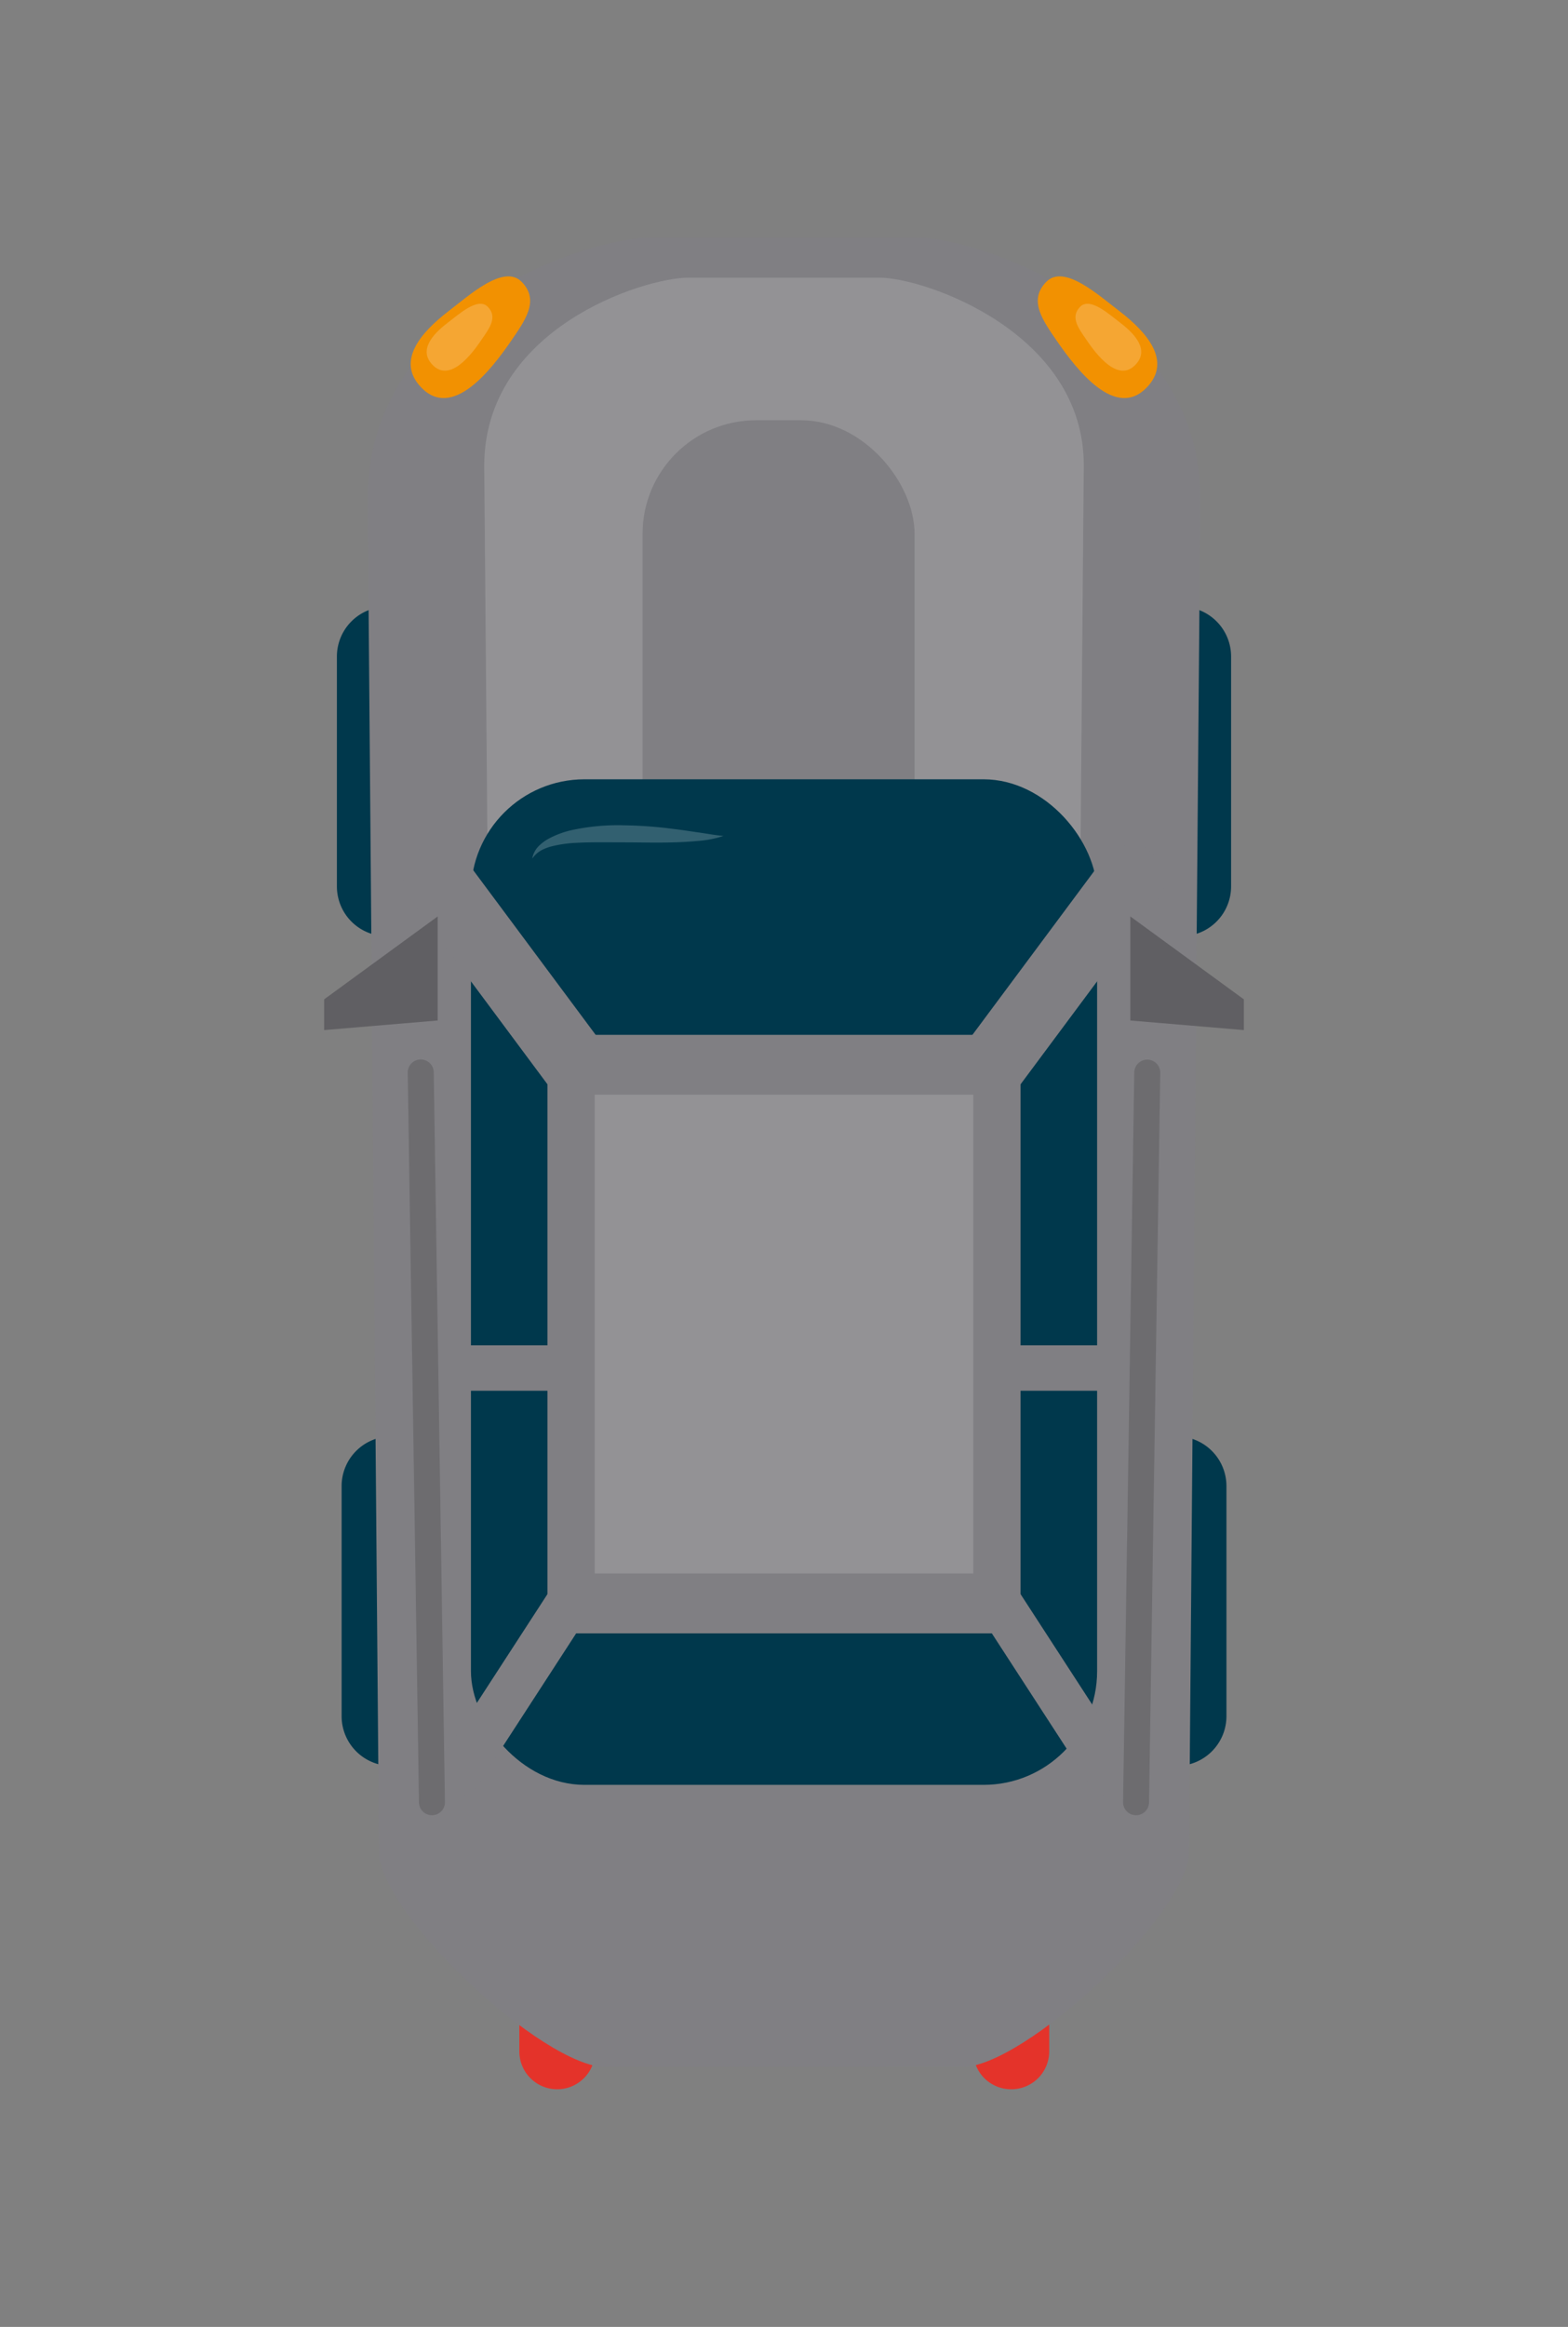 <svg id="Objects" xmlns="http://www.w3.org/2000/svg" viewBox="0 0 290 430"><rect x="0" y="0" width="290" height="430" fill="#808080" stroke="none"/><defs><style>.cls-1{fill:#e4332a;}.cls-2{fill:#00384c;}.cls-3{fill:#807f83;}.cls-4{fill:#fff;opacity:0.15;}.cls-5{fill:#326070;}.cls-6{fill:#605f63;}.cls-7{opacity:0.6;}.cls-8{fill:#f29101;}.cls-9{fill:#f5a633;}</style></defs><title>car_brown</title><path class="cls-1" d="M194.05,379.08a7,7,0,0,1-7.05,7h0a7,7,0,0,1-7-7v-9.41a7,7,0,0,1,7-7.05h0a7.05,7.05,0,0,1,7.05,7.05Z"/><path class="cls-1" d="M110.05,379.08a7,7,0,0,1-7,7h0a7,7,0,0,1-7-7v-9.41a7,7,0,0,1,7-7.05h0a7.05,7.05,0,0,1,7,7.05Z"/><path class="cls-2" d="M226.83,317.14a9.2,9.2,0,0,1-9.19,9.19h0a9.19,9.19,0,0,1-9.19-9.19V274.61a9.18,9.18,0,0,1,9.19-9.18h0a9.19,9.19,0,0,1,9.19,9.18Z"/><path class="cls-2" d="M227.69,163.84A9.2,9.2,0,0,1,218.5,173h0a9.2,9.2,0,0,1-9.19-9.19V121.31a9.19,9.19,0,0,1,9.19-9.18h0a9.19,9.19,0,0,1,9.19,9.18Z"/><path class="cls-2" d="M81.56,317.14a9.2,9.2,0,0,1-9.19,9.19h0a9.2,9.2,0,0,1-9.19-9.19V274.61a9.19,9.19,0,0,1,9.19-9.18h0a9.19,9.19,0,0,1,9.19,9.18Z"/><path class="cls-2" d="M80.69,163.84A9.2,9.2,0,0,1,71.5,173h0a9.2,9.2,0,0,1-9.19-9.19V121.31a9.19,9.19,0,0,1,9.19-9.18h0a9.19,9.19,0,0,1,9.19,9.18Z"/><path class="cls-3" d="M112.1,382c-11.6,0-42-28.31-42-39.9L68,92.18c0-35.27,40.91-48.3,52.5-48.3h49c11.6,0,52.66,14.08,52.5,48.3l-2.09,249.9c0,11.59-30.41,39.9-42,39.9Z"/><path class="cls-4" d="M121.32,294.74c-8.36,0-30.24-20.38-30.24-28.73L89.56,86.09c0-25.39,29.45-34.78,37.8-34.78h35.29c8.35,0,37.91,10.15,37.79,34.78L198.93,266c0,8.35-21.89,28.73-30.24,28.73Z"/><rect class="cls-3" x="118.84" y="77.66" width="50.31" height="170.97" rx="21" ry="21"/><rect class="cls-2" x="87.1" y="144.01" width="115.81" height="185.82" rx="21" ry="21"/><path class="cls-3" d="M114.56,214a6.29,6.29,0,0,1-5.06-2.54L75.9,166.29A6.3,6.3,0,1,1,86,158.76l33.6,45.15a6.31,6.31,0,0,1-5,10.07Z"/><path class="cls-3" d="M84.62,332.1a4.21,4.21,0,0,1-3.52-6.49l26.25-40.42a4.2,4.2,0,1,1,7.05,4.57L88.15,330.19A4.2,4.2,0,0,1,84.62,332.1Z"/><path class="cls-3" d="M110.88,257H81a4.2,4.2,0,0,1,0-8.4h29.93a4.2,4.2,0,1,1,0,8.4Z"/><path class="cls-3" d="M175.45,214a6.28,6.28,0,0,0,5.05-2.54l33.6-45.15a6.3,6.3,0,1,0-10.1-7.53l-33.6,45.15a6.31,6.31,0,0,0,5,10.07Z"/><path class="cls-3" d="M205.38,332.1a4.16,4.16,0,0,0,2.28-.68,4.2,4.2,0,0,0,1.24-5.81l-26.25-40.42a4.2,4.2,0,1,0-7.05,4.57l26.25,40.43A4.21,4.21,0,0,0,205.38,332.1Z"/><path class="cls-3" d="M179.13,257h29.92a4.2,4.2,0,0,0,0-8.4H179.13a4.2,4.2,0,0,0,0,8.4Z"/><rect class="cls-3" x="101.25" y="191.23" width="87.5" height="110.6"/><rect class="cls-4" x="110" y="202.29" width="70" height="88.48"/><path class="cls-5" d="M133.81,154.48a19.9,19.9,0,0,1-4.62.91c-1.55.14-3.1.24-4.64.27-3.08.1-6.13,0-9.16,0s-6-.07-9,.1a23,23,0,0,0-4.33.63,8.81,8.81,0,0,0-2,.77,5.18,5.18,0,0,0-1.63,1.51,4.47,4.47,0,0,1,1.07-2.18,8,8,0,0,1,2-1.52,16.8,16.8,0,0,1,4.57-1.64,40.32,40.32,0,0,1,9.38-.82,78.8,78.8,0,0,1,9.24.69c1.53.18,3,.42,4.56.64S132.25,154.34,133.81,154.48Z"/><polygon class="cls-6" points="80.95 188.58 59.95 190.35 59.95 184.67 80.95 169.35 80.95 188.58"/><polygon class="cls-6" points="209.05 188.58 230.05 190.35 230.05 184.67 209.05 169.35 209.05 188.58"/><g class="cls-7"><path class="cls-6" d="M82.29,333a2.39,2.39,0,0,1-2.36,2.44h0a2.39,2.39,0,0,1-2.44-2.36L75.41,198.22a2.41,2.41,0,0,1,2.37-2.44h0a2.41,2.41,0,0,1,2.44,2.37Z"/><path class="cls-6" d="M207.71,333a2.39,2.39,0,0,0,2.36,2.44h0a2.39,2.39,0,0,0,2.44-2.36l2.08-134.83a2.41,2.41,0,0,0-2.37-2.44h0a2.42,2.42,0,0,0-2.44,2.37Z"/></g><path class="cls-8" d="M96.5,52.1c3.33,3.42.64,7.07-2,10.94-3.72,5.39-10.81,14.51-16.56,8.6-4.75-4.88-.11-10.2,5-14.13C86.65,54.7,93.16,48.67,96.5,52.1Z"/><path class="cls-9" d="M90.22,56.7c1.83,1.88.35,3.89-1.11,6-2,3-5.94,8-9.11,4.73-2.61-2.68-.06-5.61,2.78-7.77C84.81,58.13,88.39,54.81,90.22,56.7Z"/><path class="cls-8" d="M193.49,52.1c-3.33,3.42-.65,7.07,2,10.94,3.73,5.39,10.81,14.51,16.57,8.6,4.74-4.88.1-10.2-5-14.13C203.33,54.7,196.82,48.67,193.49,52.1Z"/><path class="cls-9" d="M199.76,56.7c-1.83,1.88-.35,3.89,1.11,6,2,3,5.95,8,9.11,4.73,2.61-2.68.06-5.61-2.77-7.77C205.18,58.13,201.6,54.81,199.76,56.7Z"/></svg>